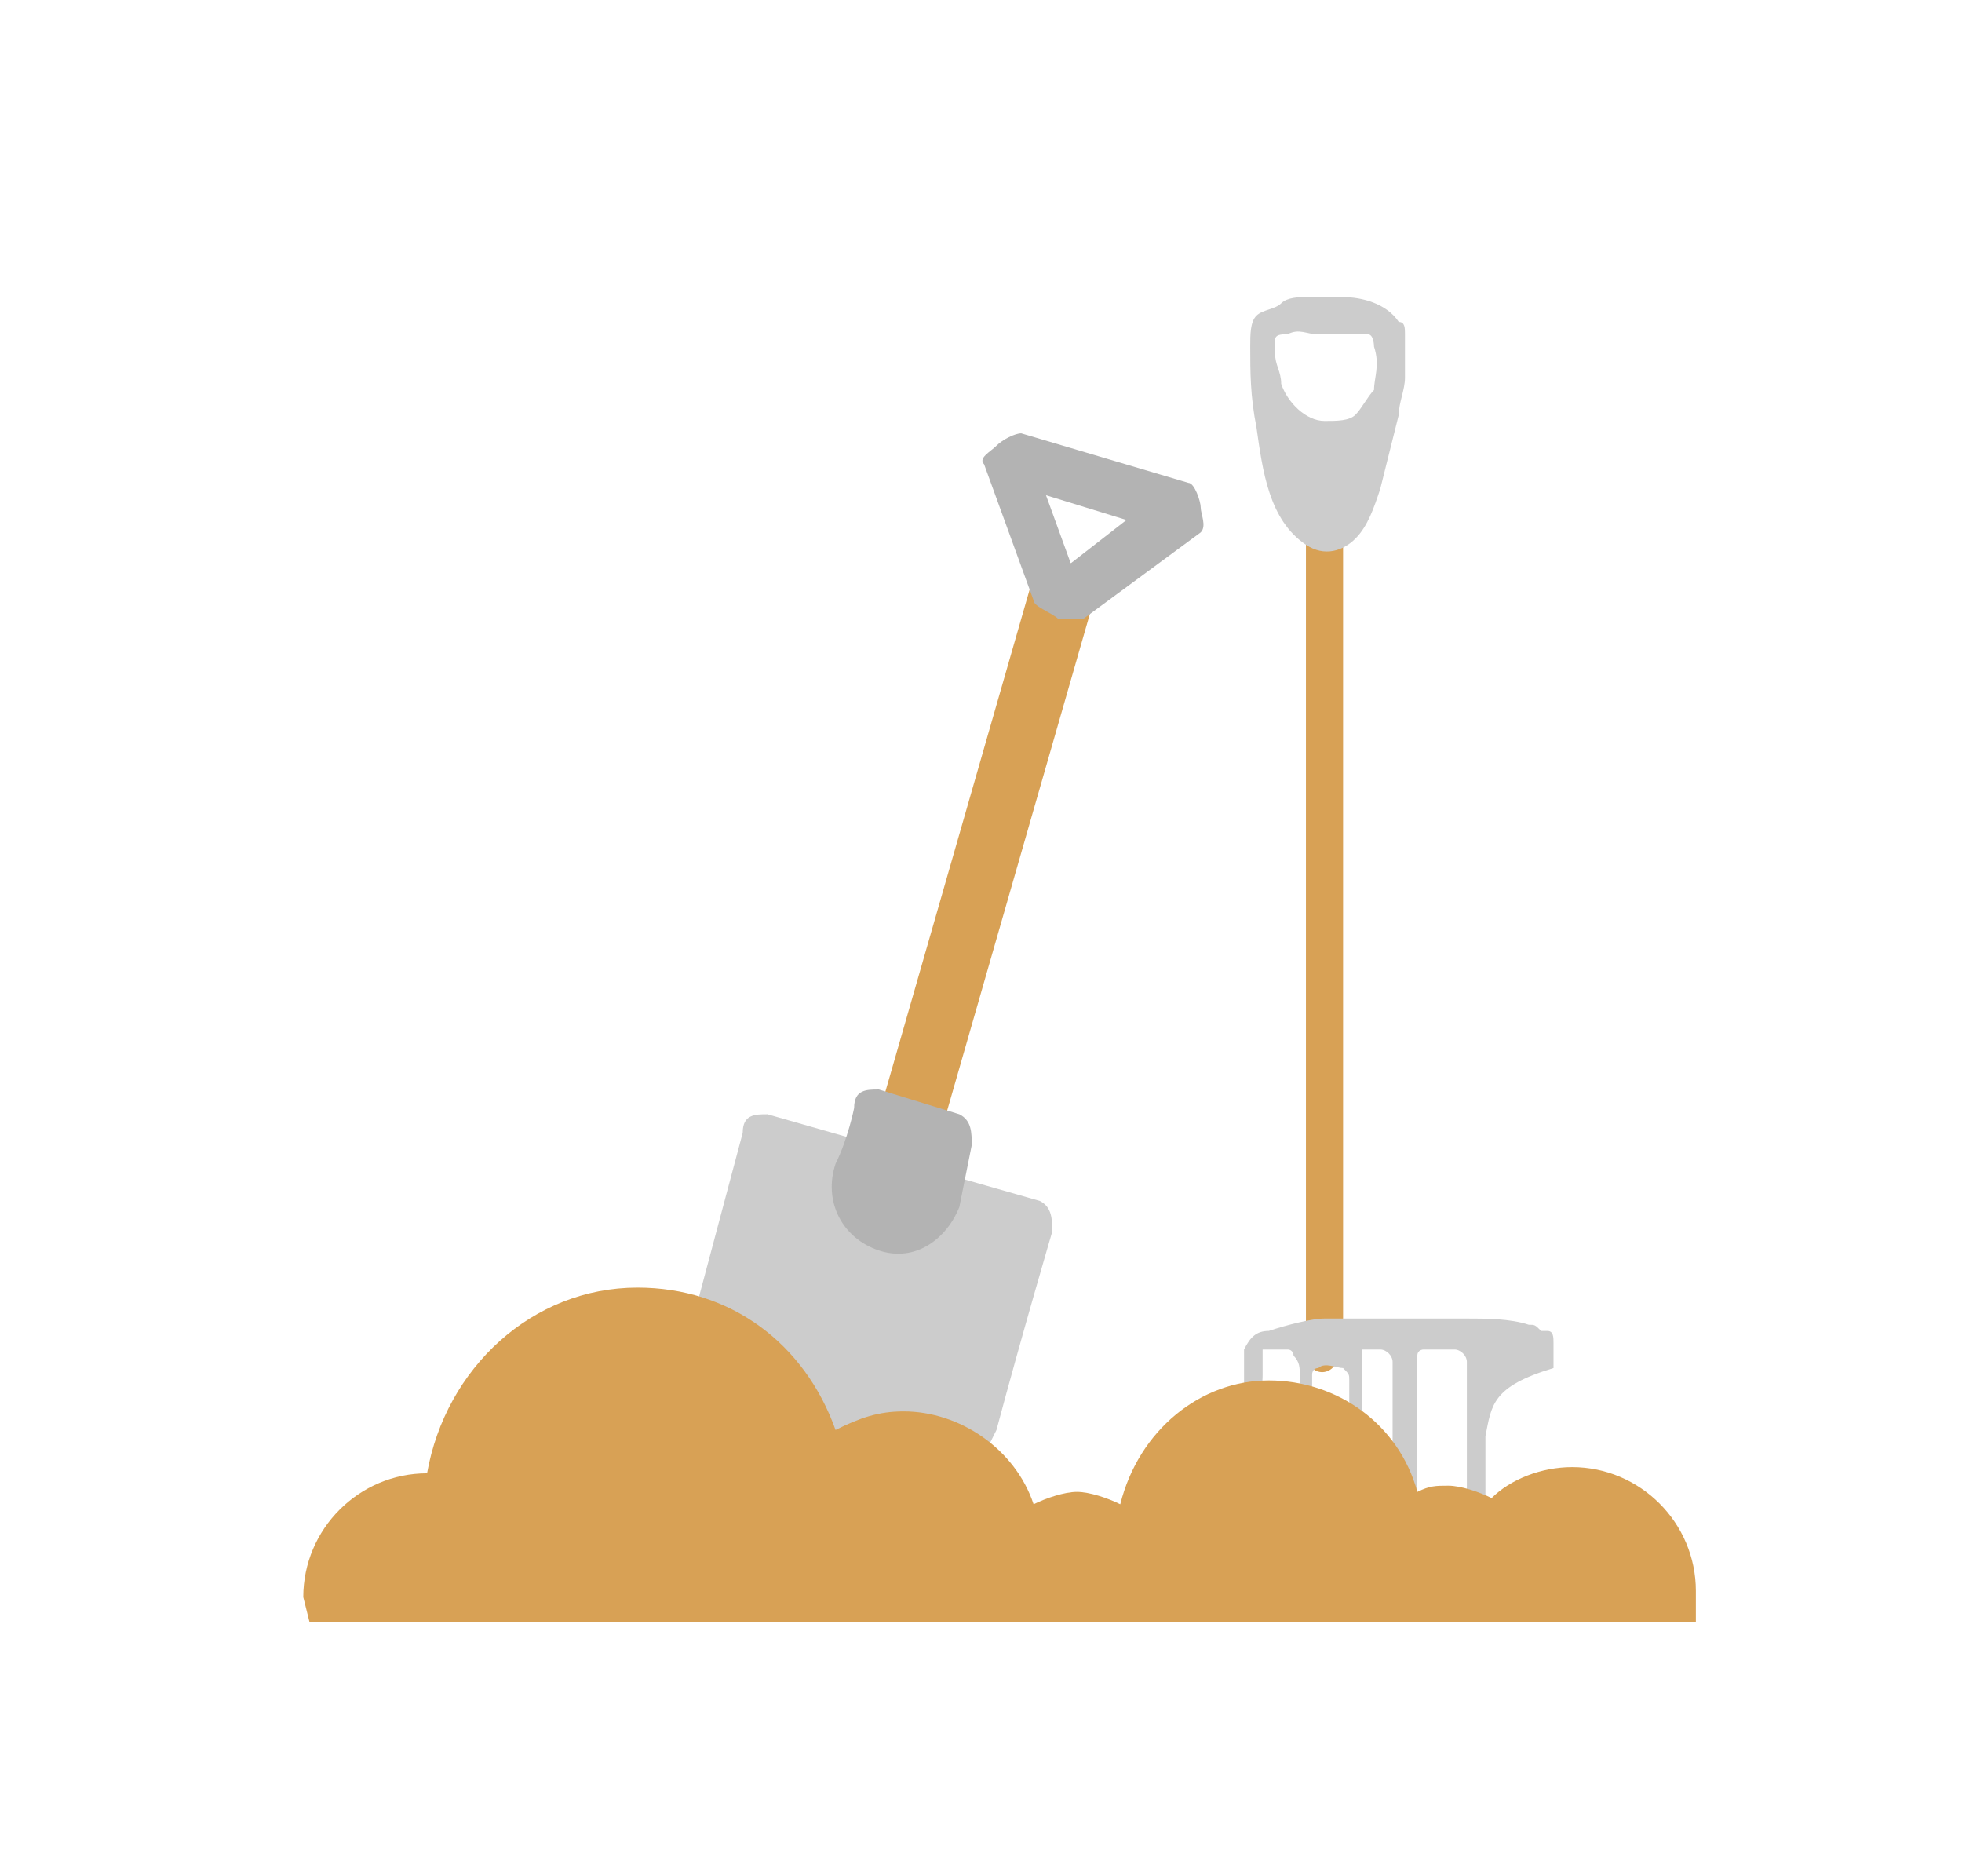 <?xml version="1.0" encoding="utf-8"?>
<!-- Generator: Adobe Illustrator 26.1.0, SVG Export Plug-In . SVG Version: 6.00 Build 0)  -->
<svg version="1.1" id="a" xmlns="http://www.w3.org/2000/svg" xmlns:xlink="http://www.w3.org/1999/xlink" x="0px" y="0px"
	 viewBox="0 0 31.7 30.3" style="enable-background:new 0 0 31.7 30.3;" xml:space="preserve">
<style type="text/css">
	.st0{fill:#D8A155;}
	.st1{fill:#CCCCCC;}
	.st2{fill-rule:evenodd;clip-rule:evenodd;fill:#CCCCCC;}
	.st3{fill-rule:evenodd;clip-rule:evenodd;fill:#D8A155;}
	.st4{fill-rule:evenodd;clip-rule:evenodd;fill:#B3B3B3;}
</style>
<path class="st0" d="M21.7,8.7c0,0.1,0,0.3,0,0.4v5.5c0,0.2,0,0.3,0,0.5V17c0,0.4,0,0.8,0,1.2c0,0.4,0,0.8,0,1.2v1.3
	c0,0.1,0,0.3,0,0.4c0,0.1,0,0.2,0,0.3c0,0.2,0,0.4-0.1,0.6c-0.1,0.2-0.3,0.2-0.4,0.1c0,0-0.1-0.1-0.1-0.1c0-0.1,0-0.1,0-0.2v-6.8
	c0-0.6,0-1.2,0-1.8c0-0.3,0-0.6,0-0.9c0-0.3,0-0.6,0-0.9v-0.9c0-0.3,0-0.6,0-0.9V8.2c0,0,0-0.1,0.1-0.1c0-0.1,0.1-0.2,0.2-0.3
	c0,0,0.1-0.1,0.2-0.1c0.1,0,0.1,0.2,0.2,0.2c0.1,0.2,0.1,0.3,0,0.5C21.7,8.5,21.7,8.6,21.7,8.7L21.7,8.7L21.7,8.7z"/>
<path class="st1" d="M22.7,5.4c0-0.1,0-0.2-0.1-0.2c-0.2-0.3-0.6-0.4-0.9-0.4c-0.2,0-0.4,0-0.6,0c-0.1,0-0.3,0-0.4,0.1
	S20.4,5,20.3,5.1c-0.1,0.1-0.1,0.3-0.1,0.5c0,0.4,0,0.8,0.1,1.3c0.1,0.7,0.2,1.5,0.8,1.9c0.3,0.2,0.6,0.1,0.8-0.1
	c0.2-0.2,0.3-0.5,0.4-0.8c0.1-0.4,0.2-0.8,0.3-1.2c0-0.2,0.1-0.4,0.1-0.6C22.7,5.8,22.7,5.6,22.7,5.4L22.7,5.4L22.7,5.4z M22.2,6.3
	c-0.1,0.1-0.2,0.3-0.3,0.4c-0.1,0.1-0.3,0.1-0.5,0.1c-0.3,0-0.6-0.3-0.7-0.6c0-0.2-0.1-0.3-0.1-0.5c0-0.1,0-0.2,0-0.2
	c0-0.1,0.1-0.1,0.2-0.1c0.2-0.1,0.3,0,0.5,0c0.2,0,0.4,0,0.6,0c0.1,0,0.2,0,0.2,0c0.1,0,0.1,0.2,0.1,0.2C22.3,5.9,22.2,6.1,22.2,6.3
	L22.2,6.3L22.2,6.3L22.2,6.3z"/>
<path class="st1" d="M24,23.2c0,0.2,0,0.5,0,0.7v0.2c0,0.1,0,0.2,0,0.3c0,0,0,0.1,0,0.1v0.1c0,0,0,0.1-0.1,0.1c-0.1,0-0.1,0-0.2-0.1
	c0-0.1,0-0.2,0-0.3v-2.2c0,0,0-0.1,0-0.1c0-0.1-0.1-0.2-0.2-0.2c-0.1,0-0.3,0-0.5,0c0,0-0.1,0-0.1,0.1c0,0.2,0,0.4,0,0.6V24l0,0v0.3
	c0,0.3,0,0.4,0,0.6v0c0,0.1,0,0.1-0.1,0.2c0,0-0.1,0-0.1,0c-0.1-0.1-0.1-0.6-0.2-0.8c0-0.1,0-0.3,0-0.4c0-0.3,0-0.7,0-1l0-0.3V22
	c0-0.1-0.1-0.2-0.2-0.2h-0.3c0,0,0,0,0,0l0,0c0,0,0,0,0,0c0,0,0,0,0,0.1c0,0.1,0,0.1,0,0.2c0,0.2,0,0.4,0,0.7V23c0,0.3,0,0.7,0,1
	c0,0.3,0,0.5,0,0.8V25c0,0.1,0,0.1-0.1,0.1c-0.1,0-0.1,0-0.1-0.1c0,0,0-0.1,0-0.1v-0.1c0-0.2,0-0.4,0-0.5v-0.5c0-0.4,0-0.8,0-1.3
	v-0.2c0-0.1,0-0.1-0.1-0.2c-0.1,0-0.3-0.1-0.4,0c-0.1,0-0.1,0.1-0.1,0.1c0,0.1,0,0.2,0,0.3c0,0.1,0,0.1,0,0.2c0,0.2,0,0.4,0,0.7v0.1
	c0,0.1,0,0.1,0,0.2l0,0.4l0,0.6c0,0.1,0,0.3,0,0.4c0,0,0,0.1,0,0.2c0,0,0,0.1-0.1,0.1l0,0c0,0-0.1,0-0.1-0.1c0,0,0-0.1,0-0.1V24
	c0-0.1,0-0.2,0-0.4c0-0.2,0-0.4,0-0.6v-0.8c0-0.1,0-0.2-0.1-0.3c0,0,0-0.1-0.1-0.1c-0.1,0-0.3,0-0.4,0c0,0,0,0,0,0.1v0
	c0,0.1,0,0.2,0,0.3c0,0.3-0.1,0.7-0.1,1c0,0.1,0,0.3,0,0.5V24c0,0.1,0,0.3,0,0.4c0,0.1,0,0.2,0,0.3l0,0c0,0,0,0.2-0.1,0.2
	c0,0-0.1,0-0.1-0.1c0,0,0-0.1,0-0.1v-0.2c0-0.2,0-0.4,0-0.7v-0.6c0-0.4,0-0.7,0-1.1c0-0.1,0-0.2,0-0.3c0.1-0.2,0.2-0.3,0.4-0.3
	c0.3-0.1,0.7-0.2,0.9-0.2c0.4,0,0.9,0,1.3,0h1c0.3,0,0.7,0,1,0.1c0.1,0,0.1,0,0.2,0.1c0,0,0,0,0.1,0c0.1,0,0.1,0.1,0.1,0.2
	c0,0,0,0.1,0,0.1c0,0.1,0,0.2,0,0.3C24.1,22.4,24.1,22.7,24,23.2L24,23.2L24,23.2L24,23.2z"/>
<path class="st2" d="M14.1,18.9L14.1,18.9c0-0.2-0.1-0.4-0.3-0.5L12.4,18c-0.2,0-0.4,0-0.4,0.3l-0.8,3c0,0.2,0,0.4,0.2,0.4
	c0.8,0.4,1.5,1.1,1.6,2.1c0,0.1,0.1,0.2,0.2,0.3c0.1,0,0.3,0,0.4-0.1c0.3-0.3,0.6-0.4,1-0.4c0.2,0,0.5,0,0.7,0.2
	c0.2,0.1,0.4,0,0.5-0.1c0.1-0.2,0.2-0.4,0.3-0.6c0.4-1.5,0.9-3.2,0.9-3.2c0-0.2,0-0.4-0.2-0.5l-1.4-0.4l-0.4,0.3c0,0,0,0,0,0.1
	c0,0.2-0.2,0.3-0.4,0.2C14.2,19.4,14.1,19.1,14.1,18.9L14.1,18.9L14.1,18.9L14.1,18.9z"/>
<path class="st3" d="M15.2,18.3l2.5-8.7c0-0.2-0.2-0.4-0.4-0.5c-0.2-0.1-0.5,0-0.6,0.2L14.2,18c0,0.2,0.2,0.4,0.4,0.5
	S15.1,18.5,15.2,18.3z"/>
<path class="st4" d="M16.7,9.7c0,0.1,0.3,0.2,0.4,0.3c0.1,0,0.4,0,0.4,0l1.9-1.4c0.1-0.1,0-0.3,0-0.4c0-0.1-0.1-0.4-0.2-0.4
	l-2.7-0.8c-0.1,0-0.3,0.1-0.4,0.2c-0.1,0.1-0.3,0.2-0.2,0.3L16.7,9.7L16.7,9.7L16.7,9.7z M17.3,9.1L16.9,8l1.3,0.4L17.3,9.1
	L17.3,9.1z"/>
<path class="st4" d="M15.7,18.5c0-0.2,0-0.4-0.2-0.5l-1.3-0.4c-0.2,0-0.4,0-0.4,0.3c0,0-0.1,0.5-0.3,0.9c-0.2,0.6,0.1,1.2,0.7,1.4
	c0.6,0.2,1.1-0.2,1.3-0.7C15.6,19,15.7,18.5,15.7,18.5L15.7,18.5L15.7,18.5z"/>
<path class="st3" d="M5,26.2h22.4v-0.5c0-1.1-0.9-2-2-2c-0.5,0-1,0.2-1.3,0.5c-0.2-0.1-0.5-0.2-0.7-0.2c-0.2,0-0.3,0-0.5,0.1
	c-0.3-1.1-1.3-1.8-2.4-1.8c-1.1,0-2.1,0.8-2.4,2c-0.2-0.1-0.5-0.2-0.7-0.2s-0.5,0.1-0.7,0.2c-0.3-0.9-1.2-1.5-2.1-1.5
	c-0.4,0-0.7,0.1-1.1,0.3c-0.5-1.4-1.7-2.3-3.2-2.3c-1.7,0-3.1,1.3-3.4,3H6.9c-1.1,0-2,0.9-2,2L5,26.2L5,26.2L5,26.2z"/>
</svg>

